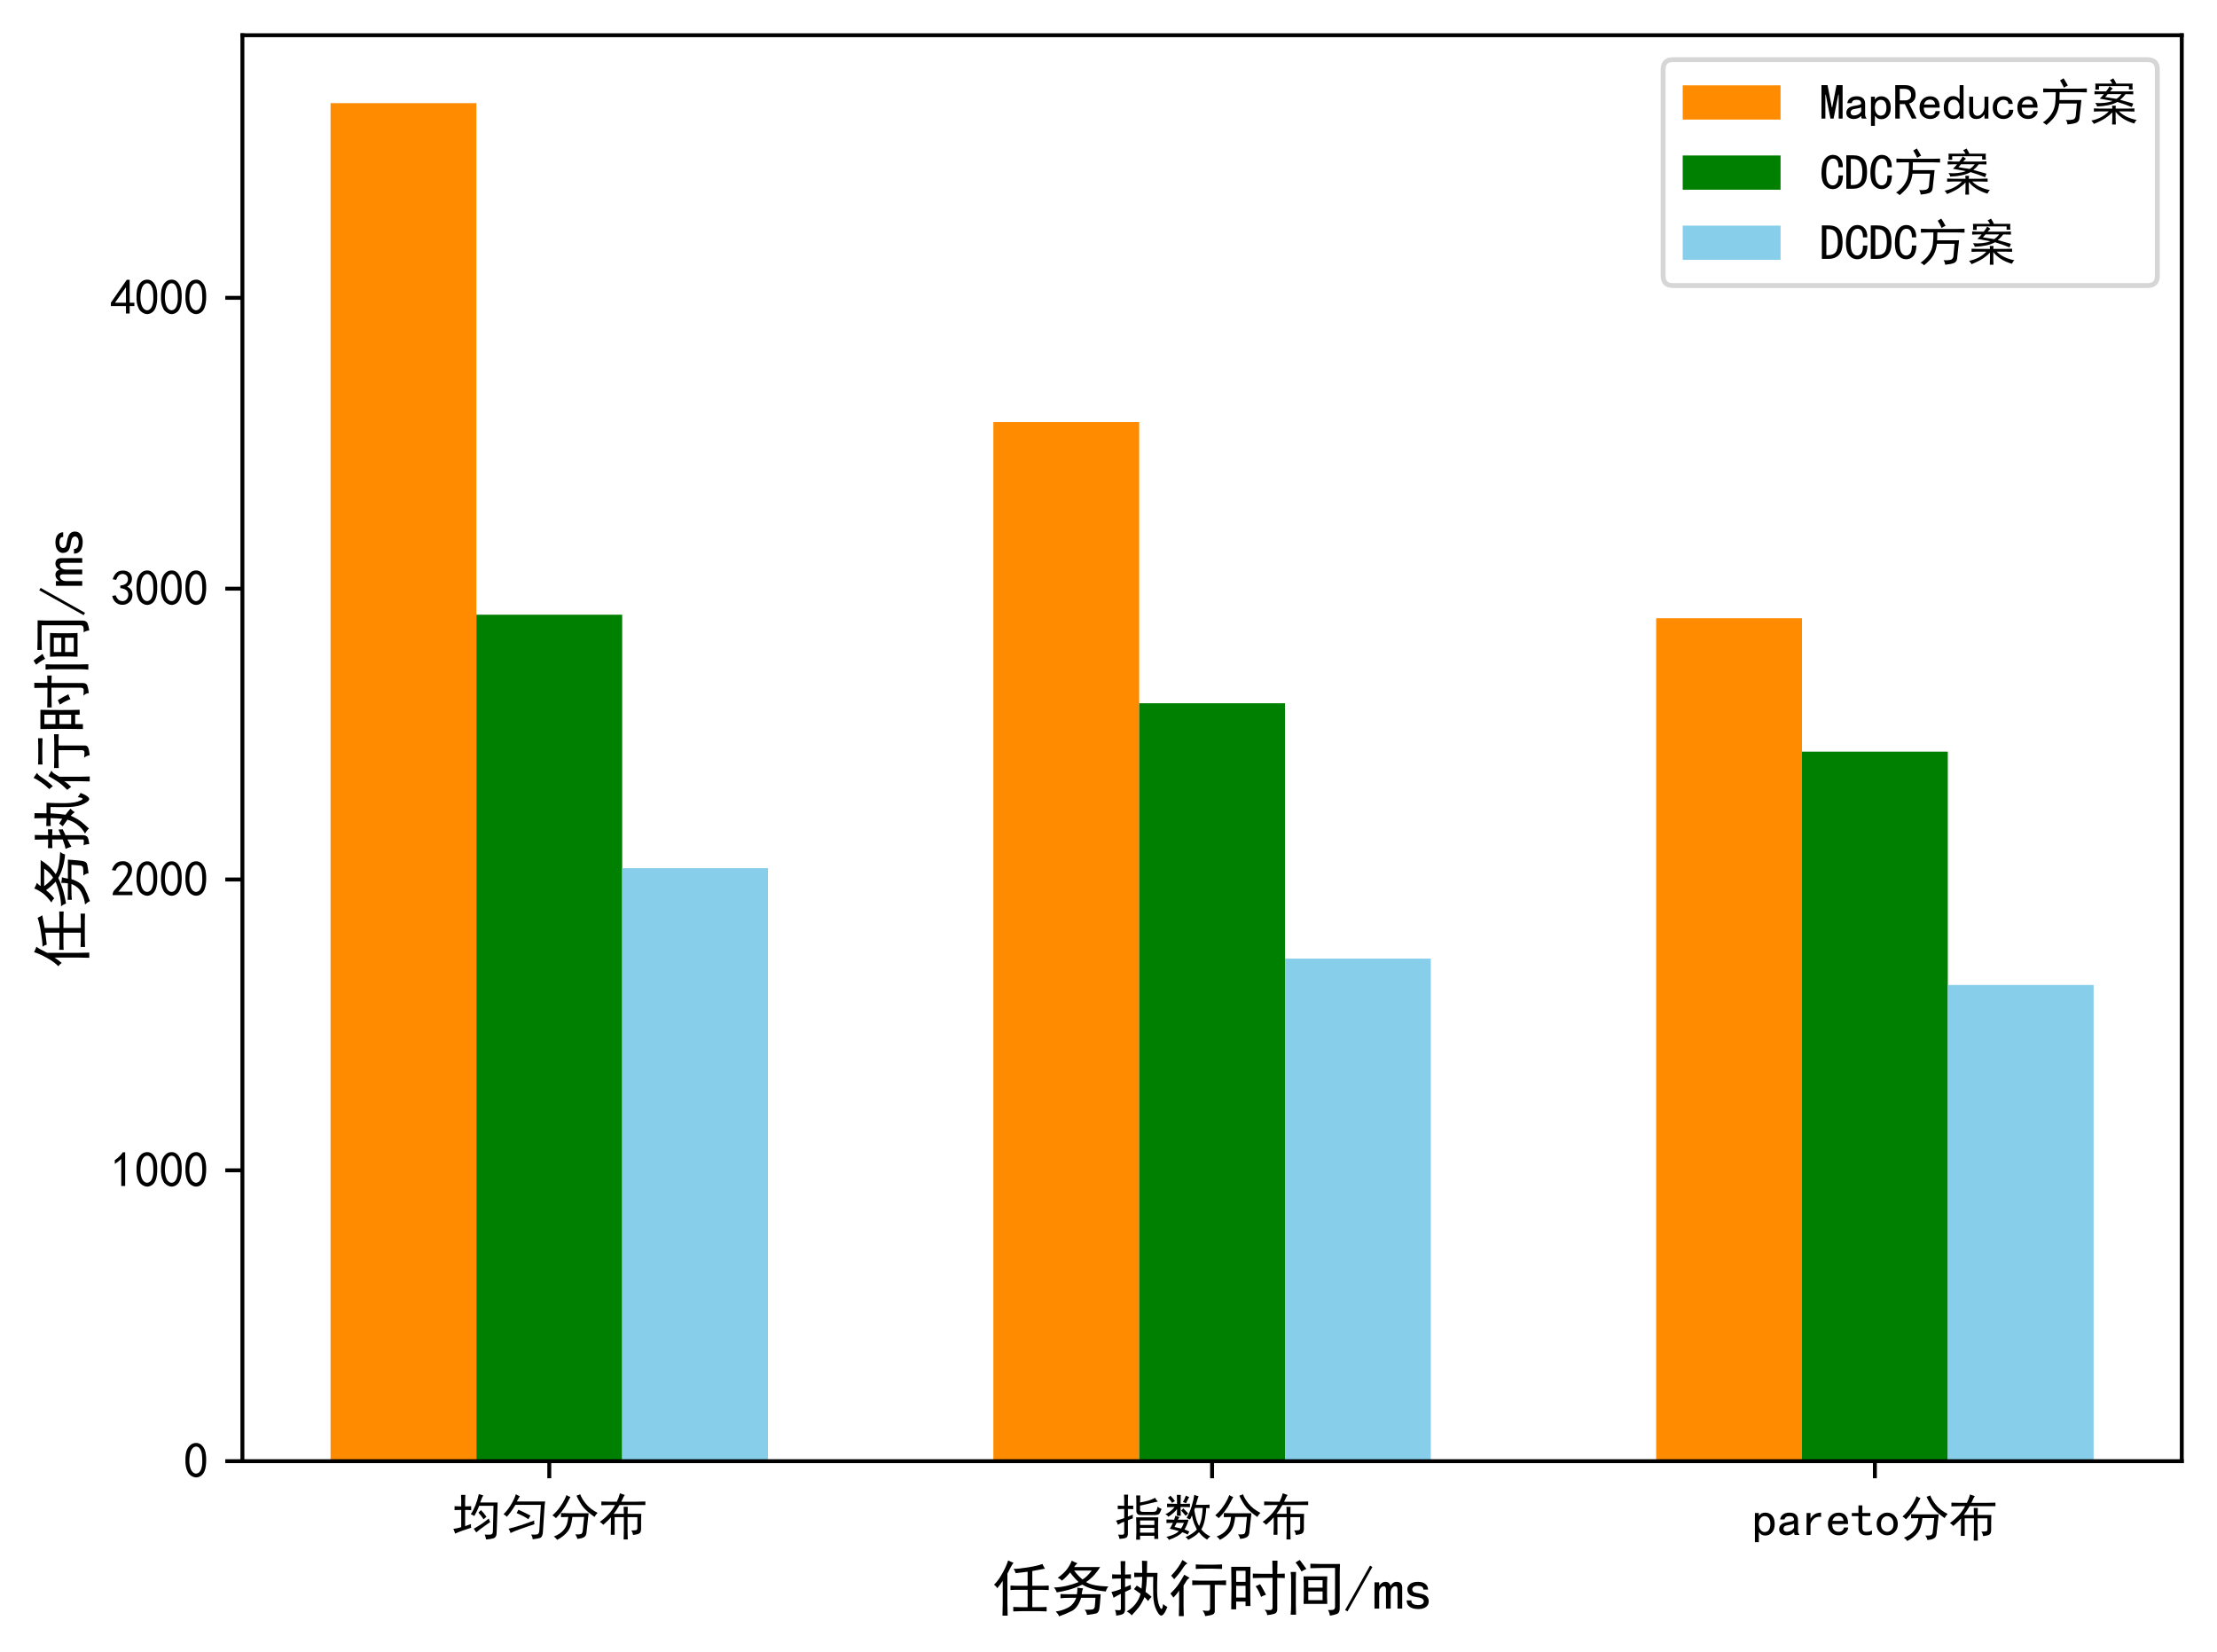 <?xml version="1.0" encoding="utf-8" standalone="no"?>
<!DOCTYPE svg PUBLIC "-//W3C//DTD SVG 1.1//EN"
  "http://www.w3.org/Graphics/SVG/1.1/DTD/svg11.dtd">
<svg xmlns:xlink="http://www.w3.org/1999/xlink" width="453.118pt" height="337.731pt" viewBox="0 0 453.118 337.731" xmlns="http://www.w3.org/2000/svg" version="1.1">
 <defs>
  <style type="text/css">*{stroke-linejoin: round; stroke-linecap: butt}</style>
 </defs>
 <g id="figure_1">
  <g id="patch_1">
   <path d="M 0 337.731 
L 453.118 337.731 
L 453.118 0 
L 0 0 
z
" style="fill: #ffffff"/>
  </g>
  <g id="axes_1">
   <g id="patch_2">
    <path d="M 49.544 298.656 
L 445.918 298.656 
L 445.918 7.2 
L 49.544 7.2 
z
" style="fill: #ffffff"/>
   </g>
   <g id="patch_3">
    <path d="M 67.561 298.656 
L 97.363 298.656 
L 97.363 21.079 
L 67.561 21.079 
z
" clip-path="url(#p214410de2f)" style="fill: #ff8c00"/>
   </g>
   <g id="patch_4">
    <path d="M 203.027 298.656 
L 232.829 298.656 
L 232.829 86.279 
L 203.027 86.279 
z
" clip-path="url(#p214410de2f)" style="fill: #ff8c00"/>
   </g>
   <g id="patch_5">
    <path d="M 338.493 298.656 
L 368.295 298.656 
L 368.295 126.363 
L 338.493 126.363 
z
" clip-path="url(#p214410de2f)" style="fill: #ff8c00"/>
   </g>
   <g id="patch_6">
    <path d="M 97.363 298.656 
L 127.166 298.656 
L 127.166 125.637 
L 97.363 125.637 
z
" clip-path="url(#p214410de2f)" style="fill: #008000"/>
   </g>
   <g id="patch_7">
    <path d="M 232.829 298.656 
L 262.632 298.656 
L 262.632 143.738 
L 232.829 143.738 
z
" clip-path="url(#p214410de2f)" style="fill: #008000"/>
   </g>
   <g id="patch_8">
    <path d="M 368.295 298.656 
L 398.098 298.656 
L 398.098 153.633 
L 368.295 153.633 
z
" clip-path="url(#p214410de2f)" style="fill: #008000"/>
   </g>
   <g id="patch_9">
    <path d="M 127.166 298.656 
L 156.968 298.656 
L 156.968 177.459 
L 127.166 177.459 
z
" clip-path="url(#p214410de2f)" style="fill: #87ceeb"/>
   </g>
   <g id="patch_10">
    <path d="M 262.632 298.656 
L 292.434 298.656 
L 292.434 195.942 
L 262.632 195.942 
z
" clip-path="url(#p214410de2f)" style="fill: #87ceeb"/>
   </g>
   <g id="patch_11">
    <path d="M 398.098 298.656 
L 427.901 298.656 
L 427.901 201.324 
L 398.098 201.324 
z
" clip-path="url(#p214410de2f)" style="fill: #87ceeb"/>
   </g>
   <g id="matplotlib.axis_1">
    <g id="xtick_1">
     <g id="line2d_1">
      <defs>
       <path id="m931c146b64" d="M 0 0 
L 0 3.5 
" style="stroke: #000000; stroke-width: 0.8"/>
      </defs>
      <g>
       <use xlink:href="#m931c146b64" x="112.265" y="298.656" style="stroke: #000000; stroke-width: 0.8"/>
      </g>
     </g>
     <g id="text_1">
      <!-- 均匀分布 -->
      <g transform="translate(92.265 313.703)scale(0.1 -0.1)">
       <defs>
        <path id="SimHei-5747" d="M 5775 275 
Q 5775 -325 5362 -450 
Q 4950 -575 4425 -600 
Q 4375 -275 4250 25 
Q 4950 -25 5125 62 
Q 5300 150 5300 500 
L 5375 3700 
L 3550 3700 
Q 3425 3375 3262 3037 
Q 3100 2700 2925 2400 
Q 2675 2550 2475 2625 
Q 3150 3625 3500 5200 
Q 3800 5100 4075 5025 
Q 3975 4875 3875 4650 
Q 3775 4425 3675 4125 
L 5900 4125 
L 5775 275 
z
M 1250 3625 
L 1250 4375 
Q 1250 4775 1225 5100 
L 1775 5100 
Q 1750 4725 1750 4375 
L 1750 3625 
L 1900 3625 
Q 2200 3625 2525 3650 
L 2525 3150 
Q 2200 3175 1900 3175 
L 1750 3175 
L 1750 1100 
L 2500 1375 
Q 2475 1125 2525 900 
Q 1225 475 962 362 
Q 700 250 475 150 
Q 375 475 250 750 
Q 575 800 800 850 
Q 1025 900 1250 975 
L 1250 3175 
L 1125 3175 
Q 850 3175 400 3150 
L 400 3650 
Q 850 3625 1100 3625 
L 1250 3625 
z
M 4950 1625 
Q 4675 1425 4137 1050 
Q 3600 675 3175 300 
Q 3000 575 2850 775 
Q 3350 1050 3762 1325 
Q 4175 1600 4775 2075 
Q 4825 1850 4950 1625 
z
M 3775 3150 
Q 4125 2800 4475 2300 
Q 4250 2125 4100 1975 
Q 3900 2325 3450 2825 
Q 3600 3000 3775 3150 
z
" transform="scale(0.016)"/>
        <path id="SimHei-5300" d="M 2500 4900 
Q 2375 4775 2287 4587 
Q 2200 4400 2100 4250 
L 5725 4250 
Q 5650 3875 5625 3350 
L 5425 250 
Q 5350 -325 5050 -412 
Q 4750 -500 4125 -575 
Q 4125 -275 3925 25 
Q 4500 0 4712 50 
Q 4925 100 4975 500 
L 5175 3825 
L 1925 3825 
Q 1325 2825 825 2300 
Q 650 2500 400 2625 
Q 825 3000 1300 3750 
Q 1775 4500 1975 5175 
Q 2300 5000 2500 4900 
z
M 1050 775 
Q 1800 950 2600 1212 
Q 3400 1475 4325 1825 
Q 4300 1625 4350 1350 
Q 4000 1225 3537 1075 
Q 3075 925 2387 675 
Q 1700 425 1300 225 
Q 1250 450 1050 775 
z
M 3575 1975 
Q 3225 2275 2075 2775 
Q 2200 2975 2300 3200 
Q 2725 3025 3850 2450 
Q 3675 2200 3575 1975 
z
" transform="scale(0.016)"/>
        <path id="SimHei-5206" d="M 1000 -650 
Q 825 -375 575 -225 
Q 975 -75 1300 137 
Q 1625 350 1875 662 
Q 2125 975 2250 1350 
Q 2375 1725 2425 2275 
Q 1850 2275 1500 2250 
L 1500 2775 
Q 1900 2750 2525 2750 
L 5025 2750 
Q 4975 2375 4950 2100 
L 4750 250 
Q 4700 -200 4350 -350 
Q 4000 -500 3575 -525 
Q 3550 -275 3325 50 
Q 3850 25 4037 87 
Q 4225 150 4275 525 
L 4450 2275 
L 2950 2275 
Q 2875 1625 2737 1187 
Q 2600 750 2350 425 
Q 2100 100 1750 -175 
Q 1400 -450 1000 -650 
z
M 3950 5175 
Q 4125 4650 4662 3975 
Q 5200 3300 6175 2800 
Q 5975 2625 5775 2275 
Q 5325 2600 4987 2887 
Q 4650 3175 4425 3425 
Q 4200 3675 3925 4137 
Q 3650 4600 3475 5000 
Q 3750 5075 3950 5175 
z
M 2700 4825 
Q 2475 4425 2325 4125 
Q 2175 3825 2025 3587 
Q 1875 3350 1575 2950 
Q 1275 2550 850 2125 
Q 625 2350 400 2475 
Q 900 2925 1187 3300 
Q 1475 3675 1737 4112 
Q 2000 4550 2200 5075 
Q 2400 4925 2700 4825 
z
" transform="scale(0.016)"/>
        <path id="SimHei-5e03" d="M 2375 4225 
Q 2650 4775 2775 5300 
Q 3125 5175 3400 5075 
Q 3275 4975 2950 4225 
L 4800 4225 
Q 5550 4225 6025 4250 
L 6025 3800 
L 2725 3800 
Q 2325 3100 1975 2675 
L 3275 2675 
Q 3275 3225 3250 3575 
L 3775 3575 
Q 3750 3225 3750 2675 
L 5500 2675 
Q 5475 2225 5475 1775 
L 5475 750 
Q 5475 275 5212 150 
Q 4950 25 4450 -25 
Q 4400 325 4225 550 
Q 4800 550 4912 625 
Q 5025 700 5000 1025 
L 5000 2250 
L 3750 2250 
L 3750 550 
Q 3750 25 3775 -600 
L 3250 -600 
Q 3275 25 3275 550 
L 3275 2250 
L 2100 2250 
L 2100 0 
L 1600 0 
Q 1625 525 1625 1025 
L 1625 2225 
Q 1300 1850 650 1275 
Q 475 1475 200 1650 
Q 750 2025 1262 2562 
Q 1775 3100 2150 3800 
L 1550 3800 
Q 925 3800 400 3775 
L 400 4250 
Q 925 4225 1550 4225 
L 2375 4225 
z
" transform="scale(0.016)"/>
       </defs>
       <use xlink:href="#SimHei-5747"/>
       <use xlink:href="#SimHei-5300" x="100"/>
       <use xlink:href="#SimHei-5206" x="200"/>
       <use xlink:href="#SimHei-5e03" x="300"/>
      </g>
     </g>
    </g>
    <g id="xtick_2">
     <g id="line2d_2">
      <g>
       <use xlink:href="#m931c146b64" x="247.731" y="298.656" style="stroke: #000000; stroke-width: 0.8"/>
      </g>
     </g>
     <g id="text_2">
      <!-- 指数分布 -->
      <g transform="translate(227.731 313.703)scale(0.1 -0.1)">
       <defs>
        <path id="SimHei-6307" d="M 5625 2225 
Q 5600 1925 5600 1350 
L 5600 300 
Q 5600 -225 5625 -525 
L 5125 -525 
L 5125 -125 
L 3300 -125 
L 3300 -625 
L 2800 -625 
Q 2825 -300 2825 300 
L 2825 1350 
Q 2825 1925 2800 2225 
L 5625 2225 
z
M 500 25 
Q 1075 -25 1175 37 
Q 1275 100 1275 275 
L 1275 1675 
Q 1050 1600 925 1537 
Q 800 1475 475 1275 
Q 400 1525 225 1800 
Q 625 1900 825 1975 
Q 1025 2050 1275 2125 
L 1275 3300 
L 1100 3300 
Q 775 3300 450 3275 
L 450 3725 
Q 750 3700 1100 3700 
L 1275 3700 
L 1275 4450 
Q 1275 4800 1250 5125 
L 1775 5125 
Q 1750 4850 1750 4450 
L 1750 3700 
Q 2075 3700 2425 3725 
L 2425 3275 
Q 2050 3300 1750 3300 
L 1750 2325 
Q 1850 2350 2025 2425 
L 2375 2575 
Q 2350 2300 2375 2100 
Q 2225 2050 2062 1987 
Q 1900 1925 1750 1850 
L 1750 100 
Q 1725 -200 1575 -337 
Q 1425 -475 675 -525 
Q 625 -250 500 25 
z
M 3325 5025 
Q 3300 4675 3300 4125 
Q 4125 4275 4512 4412 
Q 4900 4550 5225 4725 
Q 5325 4475 5575 4250 
Q 5450 4225 5237 4175 
Q 5025 4125 4725 4050 
Q 4425 3975 4037 3887 
Q 3650 3800 3300 3725 
L 3300 3175 
Q 3275 2925 3700 2925 
L 4925 2925 
Q 5300 2925 5387 3087 
Q 5475 3250 5550 3600 
Q 5750 3400 6050 3300 
Q 5825 2725 5700 2637 
Q 5575 2550 5275 2525 
L 3350 2525 
Q 3050 2525 2937 2687 
Q 2825 2850 2825 2975 
L 2825 4125 
Q 2825 4775 2800 5025 
L 3325 5025 
z
M 5125 275 
L 5125 875 
L 3300 875 
L 3300 275 
L 5125 275 
z
M 5125 1250 
L 5125 1825 
L 3300 1825 
L 3300 1250 
L 5125 1250 
z
" transform="scale(0.016)"/>
        <path id="SimHei-6570" d="M 4525 4925 
Q 4475 4800 4400 4587 
Q 4325 4375 4175 3825 
L 5325 3825 
Q 5575 3825 5925 3850 
L 5925 3400 
Q 5650 3425 5500 3425 
Q 5500 3025 5362 2162 
Q 5225 1300 4875 675 
Q 5125 375 5437 137 
Q 5750 -100 6025 -200 
Q 5725 -425 5625 -625 
Q 5325 -450 5075 -225 
Q 4825 0 4575 325 
Q 4300 25 3987 -187 
Q 3675 -400 3200 -650 
Q 3075 -425 2850 -300 
Q 3225 -150 3650 125 
Q 4075 400 4300 675 
Q 4125 1025 3962 1425 
Q 3800 1825 3675 2475 
Q 3600 2275 3425 1950 
Q 3250 2050 3000 2150 
Q 3400 2850 3650 3675 
Q 3900 4500 3975 5100 
Q 4275 4975 4525 4925 
z
M 2100 2250 
Q 2000 2150 1875 1925 
L 3250 1925 
Q 3100 1300 2725 675 
Q 3125 525 3350 400 
Q 3225 225 3125 25 
Q 2900 175 2450 325 
Q 1950 -225 725 -650 
Q 600 -375 400 -275 
Q 1575 0 2000 475 
Q 1300 650 850 775 
Q 1000 1000 1250 1525 
Q 1000 1525 425 1500 
L 425 1950 
Q 900 1925 1400 1925 
Q 1500 2150 1550 2425 
Q 1825 2325 2100 2250 
z
M 1775 3950 
Q 1775 4550 1750 5100 
L 2250 5100 
Q 2225 4575 2225 3950 
Q 3075 3950 3425 3975 
L 3425 3525 
Q 3075 3550 2225 3550 
Q 2225 2825 2250 2425 
L 1750 2425 
Q 1775 2775 1775 3300 
Q 1650 3100 1300 2787 
Q 950 2475 650 2300 
Q 525 2525 275 2625 
Q 500 2700 875 2975 
Q 1250 3250 1450 3550 
Q 950 3550 500 3525 
L 500 3975 
Q 925 3950 1775 3950 
z
M 3975 3175 
Q 4200 1700 4600 1125 
Q 4850 1700 4937 2287 
Q 5025 2875 5050 3425 
L 4075 3425 
L 3975 3175 
z
M 1450 1000 
Q 1750 925 2275 800 
Q 2475 1050 2650 1525 
L 1725 1525 
Q 1600 1275 1450 1000 
z
M 3325 4825 
Q 3200 4625 3125 4450 
Q 3050 4275 2925 4025 
Q 2725 4125 2525 4175 
Q 2725 4500 2900 5000 
Q 3150 4875 3325 4825 
z
M 2575 3375 
Q 2900 3050 3200 2725 
Q 3050 2600 2875 2425 
Q 2525 2850 2300 3100 
Q 2450 3225 2575 3375 
z
M 925 5000 
Q 1275 4650 1500 4300 
L 1125 4075 
Q 950 4425 600 4725 
Q 825 4875 925 5000 
z
" transform="scale(0.016)"/>
       </defs>
       <use xlink:href="#SimHei-6307"/>
       <use xlink:href="#SimHei-6570" x="100"/>
       <use xlink:href="#SimHei-5206" x="200"/>
       <use xlink:href="#SimHei-5e03" x="300"/>
      </g>
     </g>
    </g>
    <g id="xtick_3">
     <g id="line2d_3">
      <g>
       <use xlink:href="#m931c146b64" x="383.197" y="298.656" style="stroke: #000000; stroke-width: 0.8"/>
      </g>
     </g>
     <g id="text_3">
      <!-- pareto分布 -->
      <g transform="translate(358.197 313.938)scale(0.1 -0.1)">
       <defs>
        <path id="SimHei-70" d="M 2825 1525 
Q 2825 800 2475 425 
Q 2125 50 1625 50 
Q 1350 50 1150 162 
Q 950 275 800 500 
L 800 -800 
L 300 -800 
L 300 2925 
L 800 2925 
L 800 2550 
Q 950 2775 1150 2875 
Q 1350 2975 1625 2975 
Q 2125 2975 2475 2612 
Q 2825 2250 2825 1525 
z
M 2275 1525 
Q 2275 2000 2087 2262 
Q 1900 2525 1525 2525 
Q 1225 2525 1012 2262 
Q 800 2000 800 1525 
Q 800 1050 1012 775 
Q 1225 500 1525 500 
Q 1900 500 2087 775 
Q 2275 1050 2275 1525 
z
" transform="scale(0.016)"/>
        <path id="SimHei-61" d="M 2875 125 
L 2275 125 
Q 2225 175 2200 262 
Q 2175 350 2175 475 
Q 2000 275 1750 175 
Q 1500 75 1225 75 
Q 825 75 550 275 
Q 275 475 275 850 
Q 275 1225 525 1450 
Q 775 1675 1300 1750 
Q 1650 1800 1912 1875 
Q 2175 1950 2175 2075 
Q 2175 2225 2062 2375 
Q 1950 2525 1575 2525 
Q 1275 2525 1137 2412 
Q 1000 2300 950 2100 
L 400 2100 
Q 450 2500 762 2737 
Q 1075 2975 1575 2975 
Q 2125 2975 2400 2725 
Q 2675 2475 2675 2025 
L 2675 650 
Q 2675 500 2725 375 
Q 2775 250 2875 125 
z
M 2175 1050 
L 2175 1550 
Q 2025 1500 1887 1462 
Q 1750 1425 1425 1375 
Q 1050 1325 937 1200 
Q 825 1075 825 900 
Q 825 750 937 637 
Q 1050 525 1275 525 
Q 1500 525 1762 650 
Q 2025 775 2175 1050 
z
" transform="scale(0.016)"/>
        <path id="SimHei-72" d="M 2500 2425 
Q 2025 2500 1700 2287 
Q 1375 2075 1150 1550 
L 1150 125 
L 650 125 
L 650 2925 
L 1150 2925 
L 1150 2200 
Q 1375 2600 1712 2787 
Q 2050 2975 2500 2975 
L 2500 2425 
z
" transform="scale(0.016)"/>
        <path id="SimHei-65" d="M 2850 1075 
Q 2800 625 2450 350 
Q 2100 75 1625 75 
Q 1025 75 637 462 
Q 250 850 250 1525 
Q 250 2200 637 2587 
Q 1025 2975 1625 2975 
Q 2150 2975 2487 2637 
Q 2825 2300 2825 1525 
L 800 1525 
Q 800 975 1037 750 
Q 1275 525 1625 525 
Q 1900 525 2075 662 
Q 2250 800 2300 1075 
L 2850 1075 
z
M 2250 1925 
Q 2200 2275 2025 2412 
Q 1850 2550 1575 2550 
Q 1325 2550 1125 2412 
Q 925 2275 825 1925 
L 2250 1925 
z
" transform="scale(0.016)"/>
        <path id="SimHei-74" d="M 2750 200 
Q 2625 150 2462 112 
Q 2300 75 2025 75 
Q 1575 75 1300 325 
Q 1025 575 1025 1025 
L 1025 2525 
L 175 2525 
L 175 2925 
L 1025 2925 
L 1025 3900 
L 1525 3900 
L 1525 2925 
L 2550 2925 
L 2550 2525 
L 1525 2525 
L 1525 1000 
Q 1525 800 1625 662 
Q 1725 525 2000 525 
Q 2275 525 2450 575 
Q 2625 625 2750 700 
L 2750 200 
z
" transform="scale(0.016)"/>
        <path id="SimHei-6f" d="M 2925 1525 
Q 2925 875 2525 475 
Q 2125 75 1575 75 
Q 1025 75 625 475 
Q 225 875 225 1525 
Q 225 2175 625 2575 
Q 1025 2975 1575 2975 
Q 2125 2975 2525 2575 
Q 2925 2175 2925 1525 
z
M 2375 1525 
Q 2375 2025 2125 2275 
Q 1875 2525 1575 2525 
Q 1275 2525 1025 2275 
Q 775 2025 775 1525 
Q 775 1025 1025 775 
Q 1275 525 1575 525 
Q 1875 525 2125 775 
Q 2375 1025 2375 1525 
z
" transform="scale(0.016)"/>
       </defs>
       <use xlink:href="#SimHei-70"/>
       <use xlink:href="#SimHei-61" x="50"/>
       <use xlink:href="#SimHei-72" x="100"/>
       <use xlink:href="#SimHei-65" x="150"/>
       <use xlink:href="#SimHei-74" x="200"/>
       <use xlink:href="#SimHei-6f" x="250"/>
       <use xlink:href="#SimHei-5206" x="300"/>
       <use xlink:href="#SimHei-5e03" x="400"/>
      </g>
     </g>
    </g>
    <g id="text_4">
     <!-- 任务执行时间/ms -->
     <g transform="translate(202.731 329.031)scale(0.12 -0.12)">
      <defs>
       <path id="SimHei-4efb" d="M 5375 4875 
Q 5550 4500 5650 4375 
Q 4725 4200 4300 4125 
L 4300 2550 
L 5325 2550 
Q 5700 2550 6050 2575 
L 6050 2100 
Q 5700 2125 5350 2125 
L 4300 2125 
L 4300 275 
L 5075 275 
Q 5425 275 5825 300 
L 5825 -175 
Q 5425 -150 5075 -150 
L 3100 -150 
Q 2700 -150 2275 -175 
L 2275 300 
Q 2700 275 3100 275 
L 3800 275 
L 3800 2125 
L 2700 2125 
Q 2275 2125 1975 2100 
L 1975 2575 
Q 2300 2550 2700 2550 
L 3800 2550 
L 3800 4050 
Q 2825 3925 2525 3900 
Q 2450 4175 2300 4350 
Q 2825 4350 3837 4512 
Q 4850 4675 5375 4875 
z
M 2300 5000 
Q 2075 4725 1650 3850 
L 1650 675 
Q 1650 25 1675 -625 
L 1125 -625 
Q 1150 25 1150 650 
L 1150 3075 
Q 850 2625 575 2300 
Q 450 2500 225 2675 
Q 625 3025 1075 3812 
Q 1525 4600 1725 5250 
Q 2025 5100 2300 5000 
z
" transform="scale(0.016)"/>
       <path id="SimHei-52a1" d="M 2850 4950 
Q 2650 4775 2500 4550 
L 5275 4550 
Q 5050 4175 4687 3750 
Q 4325 3325 3775 2950 
Q 4125 2725 4725 2612 
Q 5325 2500 6150 2475 
Q 5950 2250 5875 1950 
Q 5175 2000 4500 2200 
Q 3825 2400 3375 2675 
Q 2575 2300 1925 2125 
Q 1275 1950 650 1850 
Q 550 2150 350 2375 
Q 900 2375 1600 2525 
Q 2300 2675 2975 2950 
Q 2450 3450 2075 3975 
Q 1650 3450 1200 3100 
Q 1025 3300 750 3400 
Q 1450 3900 1775 4362 
Q 2100 4825 2250 5225 
Q 2575 5050 2850 4950 
z
M 2800 1650 
Q 2850 1950 2850 2350 
Q 3150 2300 3450 2275 
Q 3375 2125 3300 1650 
L 5325 1650 
Q 5300 1350 5275 962 
Q 5250 575 5187 125 
Q 5125 -325 4825 -400 
Q 4525 -475 3875 -550 
Q 3825 -225 3625 0 
Q 4350 0 4500 50 
Q 4650 100 4700 325 
L 4775 1275 
L 3250 1275 
Q 2900 200 2262 -125 
Q 1625 -450 900 -700 
Q 825 -475 550 -175 
Q 1150 -125 1800 200 
Q 2450 525 2725 1275 
L 2150 1275 
Q 1400 1275 1050 1225 
L 1050 1675 
Q 1425 1650 2175 1650 
L 2800 1650 
z
M 3400 3225 
Q 3900 3525 4375 4175 
L 2500 4175 
Q 2975 3550 3400 3225 
z
" transform="scale(0.016)"/>
       <path id="SimHei-6267" d="M 5725 600 
Q 5900 450 6175 300 
Q 5900 -425 5637 -587 
Q 5375 -750 5037 -87 
Q 4700 575 4675 1537 
Q 4650 2500 4675 3500 
L 4000 3500 
Q 3950 2525 3850 1900 
Q 4075 1750 4500 1375 
Q 4275 1175 4125 925 
Q 3925 1175 3750 1350 
Q 3400 575 3075 187 
Q 2750 -200 2375 -600 
Q 2250 -400 1850 -175 
Q 2400 125 2787 625 
Q 3175 1125 3325 1700 
Q 3025 1925 2625 2200 
Q 2775 2375 2925 2575 
Q 3150 2425 3425 2250 
Q 3475 2725 3500 3500 
Q 3050 3500 2650 3475 
L 2650 3950 
Q 3050 3925 3500 3925 
Q 3500 4650 3475 5225 
Q 3700 5200 4025 5200 
Q 4000 4500 4000 3925 
L 5125 3925 
Q 5075 2925 5087 1900 
Q 5100 875 5362 312 
Q 5625 -250 5725 600 
z
M 600 -25 
Q 875 -50 1050 -50 
Q 1225 -50 1225 100 
L 1225 1700 
Q 725 1450 450 1275 
Q 400 1475 225 1900 
Q 550 1950 1225 2200 
L 1225 3325 
Q 700 3325 300 3300 
L 300 3775 
Q 675 3750 1225 3750 
Q 1225 4550 1200 5175 
L 1700 5175 
Q 1675 4625 1675 3750 
Q 1875 3750 2300 3775 
L 2300 3300 
Q 1900 3325 1675 3325 
L 1675 2400 
Q 1825 2450 2275 2650 
Q 2275 2425 2300 2200 
Q 2150 2125 1675 1900 
L 1675 0 
Q 1650 -300 1487 -425 
Q 1325 -550 725 -625 
Q 725 -300 600 -25 
z
" transform="scale(0.016)"/>
       <path id="SimHei-884c" d="M 5300 3100 
Q 5775 3100 6175 3125 
L 6175 2625 
Q 5775 2650 5325 2650 
L 4975 2650 
L 4975 -75 
Q 5000 -375 4787 -487 
Q 4575 -600 3950 -675 
Q 3900 -375 3675 -75 
Q 4100 -125 4275 -112 
Q 4450 -100 4475 150 
L 4475 2650 
L 3475 2650 
Q 3000 2650 2575 2625 
L 2575 3125 
Q 3025 3100 3475 3100 
L 5300 3100 
z
M 2300 3400 
Q 2075 3275 1962 3075 
Q 1850 2875 1650 2575 
L 1650 325 
Q 1650 0 1675 -675 
L 1150 -675 
Q 1175 75 1175 450 
L 1175 2050 
Q 950 1675 575 1300 
Q 400 1550 250 1725 
Q 825 2275 1150 2775 
Q 1475 3275 1725 3725 
Q 1975 3575 2300 3400 
z
M 4875 4800 
Q 5300 4800 5750 4825 
L 5750 4350 
Q 5300 4375 4825 4375 
L 3900 4375 
Q 3350 4375 2950 4350 
L 2950 4825 
Q 3350 4800 3900 4800 
L 4875 4800 
z
M 2075 4925 
Q 1875 4900 1550 4387 
Q 1225 3875 650 3250 
Q 500 3450 325 3625 
Q 725 4025 1050 4487 
Q 1375 4950 1525 5300 
Q 1775 5150 2075 4925 
z
" transform="scale(0.016)"/>
       <path id="SimHei-65f6" d="M 2525 4575 
Q 2500 3675 2500 2400 
Q 2500 1125 2525 400 
L 2000 400 
L 2000 875 
L 1000 875 
L 1000 50 
L 475 50 
Q 500 1200 500 2350 
Q 500 3525 475 4575 
L 2525 4575 
z
M 4875 3825 
Q 4875 4575 4850 5225 
L 5400 5225 
Q 5375 4575 5375 3825 
Q 5750 3825 6175 3850 
L 6175 3375 
Q 5750 3400 5375 3400 
L 5375 50 
Q 5375 -325 5075 -425 
Q 4775 -525 4300 -575 
Q 4300 -275 4025 0 
Q 4500 -50 4687 -25 
Q 4875 0 4875 300 
L 4875 3400 
Q 3625 3400 2775 3375 
L 2775 3850 
Q 3575 3825 4875 3825 
z
M 2000 1300 
L 2000 2550 
L 1000 2550 
L 1000 1300 
L 2000 1300 
z
M 2000 2975 
L 2000 4150 
L 1000 4150 
L 1000 2975 
L 2000 2975 
z
M 3550 2725 
Q 3875 2200 4175 1600 
Q 3925 1525 3650 1375 
Q 3450 1975 3075 2500 
Q 3300 2600 3550 2725 
z
" transform="scale(0.016)"/>
       <path id="SimHei-95f4" d="M 4450 3550 
Q 4425 3075 4425 2725 
L 4425 1400 
Q 4425 1075 4450 625 
L 1925 625 
Q 1950 1075 1950 1425 
L 1950 2725 
Q 1950 3075 1925 3550 
L 4450 3550 
z
M 5800 4875 
Q 5775 4400 5775 3925 
L 5775 250 
Q 5800 -325 5462 -450 
Q 5125 -575 4725 -625 
Q 4700 -325 4525 -25 
Q 5000 -50 5137 25 
Q 5275 100 5275 350 
L 5275 4450 
L 3775 4450 
Q 3175 4450 2650 4425 
L 2650 4900 
Q 3175 4875 3775 4875 
L 5800 4875 
z
M 550 -525 
Q 600 -25 600 525 
L 600 3150 
Q 600 3675 550 4025 
L 1125 4025 
Q 1100 3650 1100 3300 
L 1100 500 
Q 1100 0 1125 -525 
L 550 -525 
z
M 3950 1025 
L 3950 1950 
L 2425 1950 
L 2425 1025 
L 3950 1025 
z
M 3950 2350 
L 3950 3150 
L 2425 3150 
L 2425 2350 
L 3950 2350 
z
M 1525 5300 
Q 1750 5000 2225 4350 
Q 1950 4225 1700 4075 
Q 1450 4575 1075 5025 
Q 1350 5225 1525 5300 
z
" transform="scale(0.016)"/>
       <path id="SimHei-2f" d="M 3000 4550 
L 350 -175 
L 100 -25 
L 2750 4700 
L 3000 4550 
z
" transform="scale(0.016)"/>
       <path id="SimHei-6d" d="M 3050 125 
L 2550 125 
L 2550 2150 
Q 2550 2300 2500 2400 
Q 2450 2500 2300 2500 
Q 2125 2500 1975 2312 
Q 1825 2125 1825 1825 
L 1825 125 
L 1325 125 
L 1325 2150 
Q 1325 2300 1275 2400 
Q 1225 2500 1075 2500 
Q 900 2500 750 2312 
Q 600 2125 600 1825 
L 600 125 
L 100 125 
L 100 2925 
L 600 2925 
L 600 2550 
Q 725 2750 900 2862 
Q 1075 2975 1275 2975 
Q 1475 2975 1612 2862 
Q 1750 2750 1800 2550 
Q 1925 2750 2087 2862 
Q 2250 2975 2450 2975 
Q 2750 2975 2900 2812 
Q 3050 2650 3050 2350 
L 3050 125 
z
" transform="scale(0.016)"/>
       <path id="SimHei-73" d="M 2750 900 
Q 2750 500 2437 287 
Q 2125 75 1650 75 
Q 1050 75 725 312 
Q 400 550 400 1000 
L 900 1000 
Q 900 700 1112 600 
Q 1325 500 1625 500 
Q 1925 500 2075 612 
Q 2225 725 2225 900 
Q 2225 1025 2100 1150 
Q 1975 1275 1475 1350 
Q 900 1425 687 1637 
Q 475 1850 475 2200 
Q 475 2500 762 2737 
Q 1050 2975 1600 2975 
Q 2100 2975 2387 2750 
Q 2675 2525 2675 2150 
L 2175 2150 
Q 2175 2375 2012 2462 
Q 1850 2550 1600 2550 
Q 1275 2550 1137 2437 
Q 1000 2325 1000 2175 
Q 1000 2000 1125 1900 
Q 1250 1800 1650 1750 
Q 2300 1650 2525 1437 
Q 2750 1225 2750 900 
z
" transform="scale(0.016)"/>
      </defs>
      <use xlink:href="#SimHei-4efb"/>
      <use xlink:href="#SimHei-52a1" x="100"/>
      <use xlink:href="#SimHei-6267" x="200"/>
      <use xlink:href="#SimHei-884c" x="300"/>
      <use xlink:href="#SimHei-65f6" x="400"/>
      <use xlink:href="#SimHei-95f4" x="500"/>
      <use xlink:href="#SimHei-2f" x="600"/>
      <use xlink:href="#SimHei-6d" x="650"/>
      <use xlink:href="#SimHei-73" x="700"/>
     </g>
    </g>
   </g>
   <g id="matplotlib.axis_2">
    <g id="ytick_1">
     <g id="line2d_4">
      <defs>
       <path id="mf8dc6f0bda" d="M 0 0 
L -3.5 0 
" style="stroke: #000000; stroke-width: 0.8"/>
      </defs>
      <g>
       <use xlink:href="#mf8dc6f0bda" x="49.544" y="298.656" style="stroke: #000000; stroke-width: 0.8"/>
      </g>
     </g>
     <g id="text_5">
      <!-- 0 -->
      <g transform="translate(37.544 302.094)scale(0.1 -0.1)">
       <defs>
        <path id="SimHei-30" d="M 225 2537 
Q 250 3200 412 3587 
Q 575 3975 875 4225 
Q 1175 4475 1612 4475 
Q 2050 4475 2375 4112 
Q 2700 3750 2800 3200 
Q 2900 2650 2862 1937 
Q 2825 1225 2612 775 
Q 2400 325 1975 150 
Q 1550 -25 1125 187 
Q 700 400 525 750 
Q 350 1100 275 1487 
Q 200 1875 225 2537 
z
M 750 2687 
Q 675 2000 800 1462 
Q 925 925 1212 700 
Q 1500 475 1800 612 
Q 2100 750 2237 1162 
Q 2375 1575 2375 2062 
Q 2375 2550 2337 2950 
Q 2300 3350 2112 3675 
Q 1925 4000 1612 4012 
Q 1300 4025 1062 3700 
Q 825 3375 750 2687 
z
" transform="scale(0.016)"/>
       </defs>
       <use xlink:href="#SimHei-30"/>
      </g>
     </g>
    </g>
    <g id="ytick_2">
     <g id="line2d_5">
      <g>
       <use xlink:href="#mf8dc6f0bda" x="49.544" y="239.211" style="stroke: #000000; stroke-width: 0.8"/>
      </g>
     </g>
     <g id="text_6">
      <!-- 1000 -->
      <g transform="translate(22.544 242.649)scale(0.1 -0.1)">
       <defs>
        <path id="SimHei-31" d="M 1400 3600 
Q 1075 3275 575 2975 
L 575 3450 
Q 1200 3875 1600 4450 
L 1900 4450 
L 1900 150 
L 1400 150 
L 1400 3600 
z
" transform="scale(0.016)"/>
       </defs>
       <use xlink:href="#SimHei-31"/>
       <use xlink:href="#SimHei-30" x="50"/>
       <use xlink:href="#SimHei-30" x="100"/>
       <use xlink:href="#SimHei-30" x="150"/>
      </g>
     </g>
    </g>
    <g id="ytick_3">
     <g id="line2d_6">
      <g>
       <use xlink:href="#mf8dc6f0bda" x="49.544" y="179.767" style="stroke: #000000; stroke-width: 0.8"/>
      </g>
     </g>
     <g id="text_7">
      <!-- 2000 -->
      <g transform="translate(22.544 183.204)scale(0.1 -0.1)">
       <defs>
        <path id="SimHei-32" d="M 300 250 
Q 325 625 650 925 
Q 975 1225 1475 1862 
Q 1975 2500 2125 2850 
Q 2275 3200 2237 3450 
Q 2200 3700 2000 3862 
Q 1800 4025 1537 4000 
Q 1275 3975 1037 3800 
Q 800 3625 675 3275 
L 200 3350 
Q 400 3925 712 4187 
Q 1025 4450 1450 4475 
Q 1700 4500 1900 4462 
Q 2100 4425 2312 4287 
Q 2525 4150 2662 3875 
Q 2800 3600 2762 3212 
Q 2725 2825 2375 2287 
Q 2025 1750 1025 600 
L 2825 600 
L 2825 150 
L 300 150 
L 300 250 
z
" transform="scale(0.016)"/>
       </defs>
       <use xlink:href="#SimHei-32"/>
       <use xlink:href="#SimHei-30" x="50"/>
       <use xlink:href="#SimHei-30" x="100"/>
       <use xlink:href="#SimHei-30" x="150"/>
      </g>
     </g>
    </g>
    <g id="ytick_4">
     <g id="line2d_7">
      <g>
       <use xlink:href="#mf8dc6f0bda" x="49.544" y="120.322" style="stroke: #000000; stroke-width: 0.8"/>
      </g>
     </g>
     <g id="text_8">
      <!-- 3000 -->
      <g transform="translate(22.544 123.759)scale(0.1 -0.1)">
       <defs>
        <path id="SimHei-33" d="M 250 1225 
L 700 1300 
Q 800 975 1025 762 
Q 1250 550 1587 562 
Q 1925 575 2125 837 
Q 2325 1100 2300 1437 
Q 2275 1775 2037 1962 
Q 1800 2150 1275 2225 
L 1275 2550 
Q 1800 2600 2037 2825 
Q 2275 3050 2250 3412 
Q 2225 3775 1925 3937 
Q 1625 4100 1287 3975 
Q 950 3850 750 3275 
L 300 3350 
Q 450 3800 712 4100 
Q 975 4400 1425 4450 
Q 1875 4500 2212 4337 
Q 2550 4175 2687 3837 
Q 2825 3500 2725 3100 
Q 2625 2700 2150 2400 
Q 2500 2250 2687 1950 
Q 2875 1650 2812 1162 
Q 2750 675 2375 375 
Q 2000 75 1525 87 
Q 1050 100 700 387 
Q 350 675 250 1225 
z
" transform="scale(0.016)"/>
       </defs>
       <use xlink:href="#SimHei-33"/>
       <use xlink:href="#SimHei-30" x="50"/>
       <use xlink:href="#SimHei-30" x="100"/>
       <use xlink:href="#SimHei-30" x="150"/>
      </g>
     </g>
    </g>
    <g id="ytick_5">
     <g id="line2d_8">
      <g>
       <use xlink:href="#mf8dc6f0bda" x="49.544" y="60.877" style="stroke: #000000; stroke-width: 0.8"/>
      </g>
     </g>
     <g id="text_9">
      <!-- 4000 -->
      <g transform="translate(22.544 64.314)scale(0.1 -0.1)">
       <defs>
        <path id="SimHei-34" d="M 2000 1100 
L 75 1100 
L 75 1525 
L 2100 4450 
L 2475 4450 
L 2475 1525 
L 3075 1525 
L 3075 1100 
L 2475 1100 
L 2475 150 
L 2000 150 
L 2000 1100 
z
M 2000 1525 
L 2000 3500 
L 600 1525 
L 2000 1525 
z
" transform="scale(0.016)"/>
       </defs>
       <use xlink:href="#SimHei-34"/>
       <use xlink:href="#SimHei-30" x="50"/>
       <use xlink:href="#SimHei-30" x="100"/>
       <use xlink:href="#SimHei-30" x="150"/>
      </g>
     </g>
    </g>
    <g id="text_10">
     <!-- 任务执行时间/ms -->
     <g transform="translate(17.044 197.928)rotate(-90)scale(0.12 -0.12)">
      <use xlink:href="#SimHei-4efb"/>
      <use xlink:href="#SimHei-52a1" x="100"/>
      <use xlink:href="#SimHei-6267" x="200"/>
      <use xlink:href="#SimHei-884c" x="300"/>
      <use xlink:href="#SimHei-65f6" x="400"/>
      <use xlink:href="#SimHei-95f4" x="500"/>
      <use xlink:href="#SimHei-2f" x="600"/>
      <use xlink:href="#SimHei-6d" x="650"/>
      <use xlink:href="#SimHei-73" x="700"/>
     </g>
    </g>
   </g>
   <g id="patch_12">
    <path d="M 49.544 298.656 
L 49.544 7.2 
" style="fill: none; stroke: #000000; stroke-width: 0.8; stroke-linejoin: miter; stroke-linecap: square"/>
   </g>
   <g id="patch_13">
    <path d="M 445.918 298.656 
L 445.918 7.2 
" style="fill: none; stroke: #000000; stroke-width: 0.8; stroke-linejoin: miter; stroke-linecap: square"/>
   </g>
   <g id="patch_14">
    <path d="M 49.544 298.656 
L 445.918 298.656 
" style="fill: none; stroke: #000000; stroke-width: 0.8; stroke-linejoin: miter; stroke-linecap: square"/>
   </g>
   <g id="patch_15">
    <path d="M 49.544 7.2 
L 445.918 7.2 
" style="fill: none; stroke: #000000; stroke-width: 0.8; stroke-linejoin: miter; stroke-linecap: square"/>
   </g>
   <g id="legend_1">
    <g id="patch_16">
     <path d="M 341.918 58.364 
L 438.918 58.364 
Q 440.918 58.364 440.918 56.364 
L 440.918 14.2 
Q 440.918 12.2 438.918 12.2 
L 341.918 12.2 
Q 339.918 12.2 339.918 14.2 
L 339.918 56.364 
Q 339.918 58.364 341.918 58.364 
z
" style="fill: #ffffff; opacity: 0.8; stroke: #cccccc; stroke-linejoin: miter"/>
    </g>
    <g id="patch_17">
     <path d="M 343.918 24.442 
L 363.918 24.442 
L 363.918 17.442 
L 343.918 17.442 
z
" style="fill: #ff8c00"/>
    </g>
    <g id="text_11">
     <!-- MapReduce方案 -->
     <g transform="translate(371.918 24.442)scale(0.1 -0.1)">
      <defs>
       <path id="SimHei-4d" d="M 2925 125 
L 2425 125 
L 2425 3175 
L 2375 3175 
L 1775 125 
L 1375 125 
L 775 3175 
L 725 3175 
L 725 125 
L 225 125 
L 225 4400 
L 1000 4400 
L 1550 1575 
L 1600 1575 
L 2150 4400 
L 2925 4400 
L 2925 125 
z
" transform="scale(0.016)"/>
       <path id="SimHei-52" d="M 3000 125 
L 2400 125 
L 1500 1975 
L 850 1975 
L 850 125 
L 275 125 
L 275 4400 
L 1525 4400 
Q 2125 4400 2500 4112 
Q 2875 3825 2875 3175 
Q 2875 2675 2625 2400 
Q 2375 2125 2050 2050 
L 3000 125 
z
M 2300 3175 
Q 2300 3525 2087 3725 
Q 1875 3925 1400 3925 
L 850 3925 
L 850 2450 
L 1550 2450 
Q 1850 2450 2075 2612 
Q 2300 2775 2300 3175 
z
" transform="scale(0.016)"/>
       <path id="SimHei-64" d="M 2750 125 
L 2250 125 
L 2250 500 
Q 2100 275 1900 175 
Q 1700 75 1425 75 
Q 925 75 575 437 
Q 225 800 225 1525 
Q 225 2250 575 2625 
Q 925 3000 1425 3000 
Q 1700 3000 1900 2887 
Q 2100 2775 2250 2550 
L 2250 4400 
L 2750 4400 
L 2750 125 
z
M 2250 1525 
Q 2250 2000 2037 2275 
Q 1825 2550 1525 2550 
Q 1150 2550 962 2275 
Q 775 2000 775 1525 
Q 775 1050 962 787 
Q 1150 525 1525 525 
Q 1825 525 2037 787 
Q 2250 1050 2250 1525 
z
" transform="scale(0.016)"/>
       <path id="SimHei-75" d="M 2800 125 
L 2300 125 
L 2300 650 
Q 2100 375 1862 225 
Q 1625 75 1250 75 
Q 800 75 575 325 
Q 350 575 350 950 
L 350 2925 
L 850 2925 
L 850 1125 
Q 850 825 1000 650 
Q 1150 475 1400 475 
Q 1725 475 2012 812 
Q 2300 1150 2300 1650 
L 2300 2925 
L 2800 2925 
L 2800 125 
z
" transform="scale(0.016)"/>
       <path id="SimHei-63" d="M 2850 1250 
Q 2850 725 2487 400 
Q 2125 75 1575 75 
Q 1025 75 625 462 
Q 225 850 225 1525 
Q 225 2200 625 2587 
Q 1025 2975 1575 2975 
Q 2125 2975 2450 2687 
Q 2775 2400 2775 2000 
L 2225 2000 
Q 2200 2300 2012 2412 
Q 1825 2525 1575 2525 
Q 1275 2525 1025 2287 
Q 775 2050 775 1525 
Q 775 1000 1025 762 
Q 1275 525 1575 525 
Q 1900 525 2100 700 
Q 2300 875 2300 1250 
L 2850 1250 
z
" transform="scale(0.016)"/>
       <path id="SimHei-65b9" d="M 425 3975 
Q 825 3950 1300 3950 
L 5025 3950 
Q 5625 3950 6000 3975 
L 6000 3475 
Q 5675 3500 5100 3500 
L 2525 3500 
Q 2525 3225 2500 2500 
L 5300 2500 
Q 5250 2175 5200 1550 
L 5050 175 
Q 5000 -275 4625 -412 
Q 4250 -550 3525 -625 
Q 3500 -300 3325 -50 
Q 3900 -75 4200 0 
Q 4500 75 4575 425 
L 4725 2050 
L 2475 2050 
Q 2375 1350 2162 875 
Q 1950 400 1575 0 
Q 1200 -400 825 -700 
Q 725 -550 375 -350 
Q 700 -175 1062 200 
Q 1425 575 1662 1050 
Q 1900 1525 1962 2100 
Q 2025 2675 2025 3500 
L 1325 3500 
Q 775 3500 425 3475 
L 425 3975 
z
M 3075 4075 
Q 2850 4575 2575 5000 
Q 2800 5125 3025 5275 
Q 3300 4850 3575 4350 
Q 3325 4250 3075 4075 
z
" transform="scale(0.016)"/>
       <path id="SimHei-6848" d="M 3075 3950 
Q 3025 3975 2700 3600 
L 4925 3600 
Q 5250 3600 5675 3625 
L 5675 3225 
Q 5200 3250 4700 3250 
Q 4400 2850 4000 2525 
Q 4750 2325 5675 2050 
Q 5600 1900 5500 1600 
Q 4650 1950 3650 2250 
Q 3150 1975 2487 1837 
Q 1825 1700 1050 1675 
Q 1025 1875 825 2125 
Q 1450 2075 2025 2137 
Q 2600 2200 3050 2375 
Q 2425 2500 1400 2675 
Q 1775 3050 1925 3250 
L 1450 3250 
Q 1250 3250 725 3225 
L 725 3625 
Q 1175 3600 1450 3600 
L 2200 3600 
Q 2475 3925 2650 4250 
L 3075 3950 
z
M 3000 1400 
Q 3000 1550 2975 1775 
L 3450 1775 
Q 3425 1575 3425 1400 
L 4925 1400 
Q 5375 1400 5825 1425 
L 5825 1025 
Q 5375 1050 4925 1050 
L 3850 1050 
Q 4275 625 4862 350 
Q 5450 75 6125 -50 
Q 5950 -175 5800 -500 
Q 4950 -250 4350 150 
Q 3750 550 3425 1000 
L 3425 150 
Q 3425 -150 3450 -625 
L 2975 -625 
Q 3000 -150 3000 200 
L 3000 925 
Q 2625 525 2100 175 
Q 1575 -175 650 -550 
Q 500 -300 325 -125 
Q 975 0 1550 300 
Q 2125 600 2550 1050 
L 1425 1050 
Q 1125 1050 650 1025 
L 650 1425 
Q 1125 1400 1425 1400 
L 3000 1400 
z
M 3125 5275 
Q 3400 4850 3500 4600 
L 5600 4600 
Q 5575 4450 5575 4250 
Q 5575 4075 5600 3850 
L 5125 3850 
L 5125 4275 
L 1300 4275 
L 1300 3825 
L 825 3825 
Q 850 4025 850 4225 
Q 850 4450 825 4600 
L 3000 4600 
Q 2850 4875 2700 5050 
Q 3025 5175 3125 5275 
z
M 2100 2875 
Q 2875 2750 3525 2650 
Q 3850 2825 4175 3250 
L 2425 3250 
Q 2275 3075 2100 2875 
z
" transform="scale(0.016)"/>
      </defs>
      <use xlink:href="#SimHei-4d"/>
      <use xlink:href="#SimHei-61" x="50"/>
      <use xlink:href="#SimHei-70" x="100"/>
      <use xlink:href="#SimHei-52" x="150"/>
      <use xlink:href="#SimHei-65" x="200"/>
      <use xlink:href="#SimHei-64" x="250"/>
      <use xlink:href="#SimHei-75" x="300"/>
      <use xlink:href="#SimHei-63" x="350"/>
      <use xlink:href="#SimHei-65" x="400"/>
      <use xlink:href="#SimHei-65b9" x="450"/>
      <use xlink:href="#SimHei-6848" x="550"/>
     </g>
    </g>
    <g id="patch_18">
     <path d="M 343.918 38.778 
L 363.918 38.778 
L 363.918 31.778 
L 343.918 31.778 
z
" style="fill: #008000"/>
    </g>
    <g id="text_12">
     <!-- CDC方案 -->
     <g transform="translate(371.918 38.778)scale(0.1 -0.1)">
      <defs>
       <path id="SimHei-43" d="M 2975 1825 
Q 2950 875 2575 475 
Q 2200 75 1675 75 
Q 1075 75 650 562 
Q 225 1050 225 2125 
Q 225 3300 637 3875 
Q 1050 4450 1700 4450 
Q 2250 4450 2612 4037 
Q 2975 3625 2950 2875 
L 2400 2875 
Q 2400 3425 2225 3700 
Q 2050 3975 1700 3975 
Q 1300 3975 1062 3562 
Q 825 3150 825 2175 
Q 825 1275 1062 912 
Q 1300 550 1675 550 
Q 1950 550 2175 812 
Q 2400 1075 2400 1825 
L 2975 1825 
z
" transform="scale(0.016)"/>
       <path id="SimHei-44" d="M 2925 2250 
Q 2925 1100 2437 612 
Q 1950 125 1125 125 
L 275 125 
L 275 4400 
L 1125 4400 
Q 2050 4400 2487 3900 
Q 2925 3400 2925 2250 
z
M 2325 2250 
Q 2325 3175 2025 3550 
Q 1725 3925 1125 3925 
L 850 3925 
L 850 600 
L 1125 600 
Q 1725 600 2025 962 
Q 2325 1325 2325 2250 
z
" transform="scale(0.016)"/>
      </defs>
      <use xlink:href="#SimHei-43"/>
      <use xlink:href="#SimHei-44" x="50"/>
      <use xlink:href="#SimHei-43" x="100"/>
      <use xlink:href="#SimHei-65b9" x="150"/>
      <use xlink:href="#SimHei-6848" x="250"/>
     </g>
    </g>
    <g id="patch_19">
     <path d="M 343.918 53.114 
L 363.918 53.114 
L 363.918 46.114 
L 343.918 46.114 
z
" style="fill: #87ceeb"/>
    </g>
    <g id="text_13">
     <!-- DCDC方案 -->
     <g transform="translate(371.918 53.114)scale(0.1 -0.1)">
      <use xlink:href="#SimHei-44"/>
      <use xlink:href="#SimHei-43" x="50"/>
      <use xlink:href="#SimHei-44" x="100"/>
      <use xlink:href="#SimHei-43" x="150"/>
      <use xlink:href="#SimHei-65b9" x="200"/>
      <use xlink:href="#SimHei-6848" x="300"/>
     </g>
    </g>
   </g>
  </g>
 </g>
 <defs>
  <clipPath id="p214410de2f">
   <rect x="49.544" y="7.2" width="396.374" height="291.456"/>
  </clipPath>
 </defs>
</svg>
